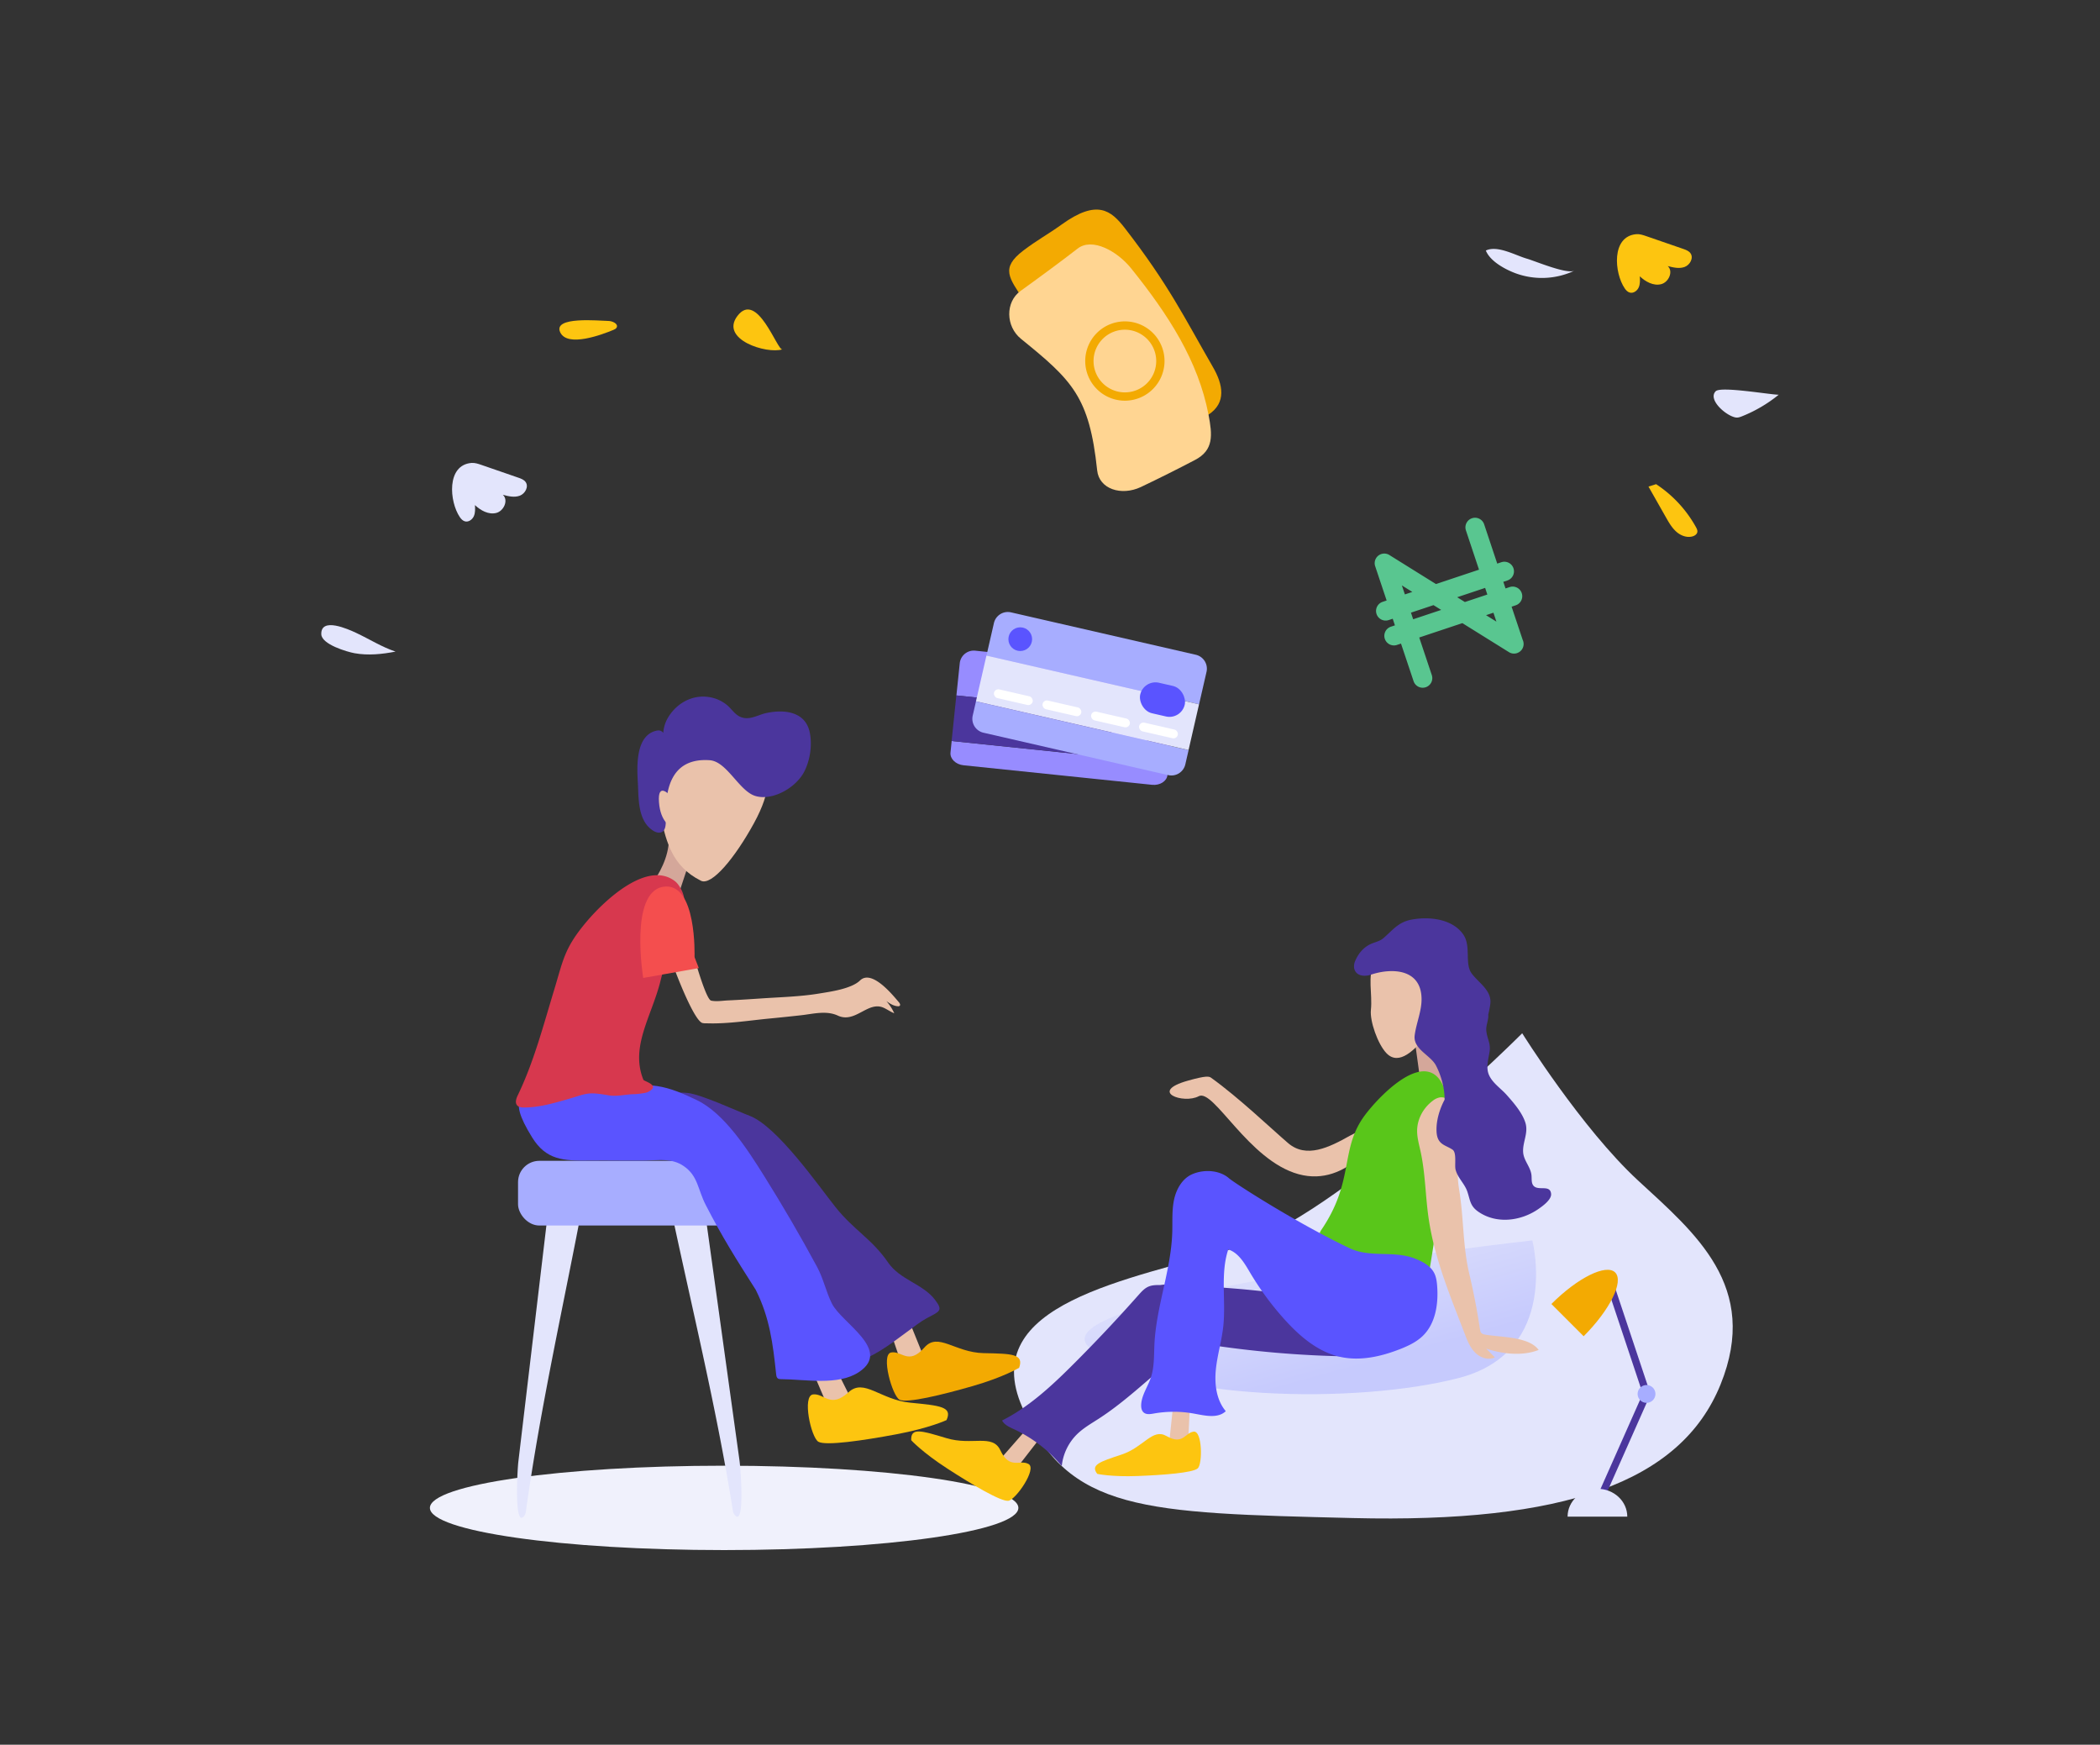 <svg id="UI" xmlns="http://www.w3.org/2000/svg" xmlns:xlink="http://www.w3.org/1999/xlink" viewBox="0 0 2673.91 2221.15"><rect x="0" y="0" width="2673.91" height="2221.15" fill="#333333" stroke="none"/><defs><style>.cls-1{fill:#fdc510;}.cls-2{fill:#e3e5fc;}.cls-3{fill:#f0f1fc;}.cls-4{opacity:0.49;fill:url(#linear-gradient);}.cls-5{fill:#eac2ab;}.cls-6{fill:#d4a79a;}.cls-7{fill:#4b369d;}.cls-8{fill:#59c61a;}.cls-9{fill:#5a54ff;}.cls-10{fill:#a7adff;}.cls-11{fill:#f3aa02;}.cls-12{fill:#d7384e;}.cls-13{fill:#f44e4e;}.cls-14{fill:#59c690;}.cls-15{fill:#978cff;}.cls-16{fill:#fff;}.cls-17{fill:#ffd592;}</style><linearGradient id="linear-gradient" x1="1696.23" y1="1751.59" x2="1639.55" y2="1546.78" gradientUnits="userSpaceOnUse"><stop offset="0" stop-color="#a7adff"/><stop offset="1" stop-color="#e3e5fc"/></linearGradient></defs><g id="Ref_and_win" data-name="Ref and win"><g id="Leaves_1" data-name="Leaves 1"><path class="cls-1" d="M2068.76,367.14c1.6,2.36,3.7,4.59,6.46,5.34,4.6,1.25,9.42-2.24,11.34-6.6s1.68-9.33,1.41-14.09c7.31,6.88,17.33,12.42,27.08,10s15.9-16.33,8.46-23.08c7.07,1.85,14.68,3.67,21.53,1.12s11.7-11.49,7.44-17.43c-2.14-3-5.84-4.35-9.31-5.55l-47.09-16.26c-4.06-1.4-8.26-2.83-12.55-2.47C2051.43,300.78,2055.35,347.47,2068.76,367.14Z"/><path class="cls-2" d="M585.53,658.37c1.61,2.36,3.71,4.59,6.46,5.34,4.6,1.25,9.42-2.24,11.35-6.6s1.68-9.33,1.4-14.09c7.32,6.88,17.33,12.43,27.08,10s15.9-16.33,8.46-23.08c7.07,1.85,14.69,3.67,21.53,1.12s11.71-11.49,7.45-17.43c-2.15-3-5.84-4.34-9.32-5.54l-47.08-16.27c-4.06-1.4-8.27-2.82-12.56-2.47C568.2,592,572.12,638.7,585.53,658.37Z"/><path class="cls-1" d="M996.16,444.75c-6.4,2-32.1-75.85-57.3-42.41C916.35,432.2,976.19,451,996.16,444.75Z"/><path class="cls-2" d="M451.46,831.58c17.23,3.11,35,1.29,52.18-2.07-17.62-5.86-33.44-16-50.26-23.87-9.91-4.63-45-20.48-44.27,1.8C409.54,820.39,442,829.88,451.46,831.58Z"/><path class="cls-2" d="M1928.9,347.57a97.39,97.39,0,0,0,75.87-3c-10,4.78-49.79-12.14-60.52-15.25-15-4.34-37.47-17.44-52.34-10.38C1897.23,332.27,1915.31,342.34,1928.9,347.57Z"/><path class="cls-1" d="M2099,619.47l22.35,39.35c3.67,6.46,7.44,13,13,18s13.34,8,20.53,6.1c2.88-.77,5.83-2.69,6.32-5.63.36-2.16-.69-4.28-1.75-6.2a155.54,155.54,0,0,0-50.76-54.71"/><path class="cls-2" d="M2210.34,531.52c2.62.39,5.24-.56,7.7-1.54a179.24,179.24,0,0,0,46.76-27.46c-11.64-.15-73.62-11-80.18-4.48C2174,508.69,2197.94,529.67,2210.34,531.52Z"/><path class="cls-1" d="M781,420c1.56-.64,3.21-1.4,4.05-2.85,2.77-4.74-5-8.49-10.45-8.57-11.67-.18-70.87-6.19-61.32,14.4C722.48,442.8,767.24,425.71,781,420Z"/></g><ellipse id="Ground_4" data-name="Ground 4" class="cls-3" cx="922.04" cy="1919.63" rx="374.64" ry="53.71"/><g id="Chair_1" data-name="Chair 1"><path class="cls-2" d="M1938.21,1315.4s75.37,120.8,147.41,187.34,155.87,134.72,105.09,259.91-200.43,176.47-468.06,169.92-362.13-8-420.81-140.73,136.65-162.55,270.09-202.91S1938.21,1315.4,1938.21,1315.4Z"/><path class="cls-4" d="M1951.09,1579.1s36.71,141.69-94.17,175.33-375.08,28.68-467-36.77S1951.09,1579.1,1951.09,1579.1Z"/></g><g id="Woman_7" data-name="Woman 7"><path id="Arm" class="cls-5" d="M1756.8,1442.48s-39.59,69.8-103.4,52.33-108.05-109.47-127.1-99.25-64.61-5.55-13.69-19.84c23.38-6.56,26.87-5.56,29.56-3.63,35.27,25.32,76.41,64.68,97.95,83.14,23.18,19.87,52.14,5.56,78.63-9.35S1846.19,1399.34,1756.8,1442.48Z"/><g id="Head"><path id="Neck" class="cls-6" d="M1799.69,1311.8l9.1,66.62c16.08,4.73,32.93,13.76,49.88,13.74-.77-12.36-12.87-26.5-18.43-38.16-6.73-14.14,9.75-46.21,10.5-62.08C1852.7,1250.45,1799.69,1311.8,1799.69,1311.8Z"/><path id="Face" class="cls-5" d="M1784.94,1211.29c-8.08-2.18-31.24,6.51-35,14-9.13,18.11-2.21,39.19-4.39,60.48-1.46,14.27,8.74,43.47,19.81,55,16.39,17.14,37-6,49.41-20.33,17.45-20.18,25.06-47,22.68-73.57-.86-9.56-3.45-19.62-10.6-26-6.88-6.16-16.59-7.76-25.74-9.1C1795.43,1210.94,1790.49,1212.79,1784.94,1211.29Z"/></g><g id="Leg"><path id="Skin" class="cls-5" d="M1314.68,1810.76l-48,54.79,16.66,17.92,46.66-60.14S1322.34,1812.24,1314.68,1810.76Z"/><path id="Shoe" class="cls-1" d="M1160.24,1833.49s14.09,15.42,46,36.09,68.26,42.23,77.7,41,36.75-40.77,25.68-46.84-24.16,7.59-35.85-17.41c-10-21.42-36-5.65-68.54-15.45S1159.54,1817.07,1160.24,1833.49Z"/><path id="Leg-2" data-name="Leg" class="cls-7" d="M1477.33,1635.91c-5.06,0-10.28,0-14.94,2-5.16,2.2-9,6.55-12.76,10.75q-39.87,45-82.43,87.56c-27.55,27.53-56.46,54.64-91.25,72.14,2.88,5.6,9.19,8.34,14.9,11a175.53,175.53,0,0,1,61.08,47,66.65,66.65,0,0,1,19.84-40.89c8-7.66,17.65-13.2,26.93-19.18,41.77-26.92,76.1-63.94,116.57-92.77a19.57,19.57,0,0,1,5.83-3.2c2.82-.8,5.82-.33,8.71.13a1313.85,1313.85,0,0,0,191.8,16.4c14.85.18,33.38-2.38,38.08-16.47,19-56.93-178.13-69.19-203.56-71.19C1531.11,1637.25,1502.29,1632.64,1477.33,1635.91Z"/></g><path id="Body" class="cls-8" d="M1799.53,1366.61c-26,9.85-55.2,43.36-64.53,57.17-28.46,42.12-11,81-52.76,142.23-4,5.9-2.67,14.47,0,21.11,3.86,9.77,14.57,14.61,24.16,18.9a388.58,388.58,0,0,1,103,67.55,1673.47,1673.47,0,0,0,32.45-251c.72-13.56,1.17-27.69-4.37-40.24C1829,1363.18,1814.78,1360.84,1799.53,1366.61Z"/><path id="Arm-2" data-name="Arm" class="cls-5" d="M1848.49,1405c13.91,33.59,3.38,72.94,9.39,109.18s4.5,71.7,12.95,107.53c5.49,23.27,10.08,46.71,13.54,70.3.26,1.76.57,3.64,1.87,5,1.45,1.48,3.76,1.9,5.9,2.24,20,3.24,54.88,2.46,67,19.3-20.33,8.1-46.22,5.24-66.77-1.7l11,11.2c-8.28,4-18.65.39-25.13-6.15s-10-15.41-13.25-24c-18.32-47.68-38.09-94.69-45.75-145.57-4.33-28.77-4.21-58.08-10.46-86.55-1.93-8.81-4.48-17.61-4.37-26.59.18-14.43,7.65-28.66,19.89-37.84a21,21,0,0,1,8.2-4.12c5.63-1.15,11.54,1.47,15.41,5.35s6.08,8.88,8.12,13.78"/><g id="Leg-3" data-name="Leg"><path id="Skin-2" data-name="Skin" class="cls-5" d="M1496.25,1765.51l-7.66,72.42,24,5,3.49-76S1503.36,1762.31,1496.25,1765.51Z"/><path id="Shoe-2" data-name="Shoe" class="cls-1" d="M1397.12,1876.33s17.94,4,51.34,2.73,70.5-4.13,76.67-9.79,5.84-47.94-5.2-46.71-13.56,17.69-34.62,5.6c-18-10.35-28.79,14.16-57.15,23.55S1388.31,1864.86,1397.12,1876.33Z"/><path id="Leg-4" data-name="Leg" class="cls-9" d="M1802.39,1602.52c9.38,3.77,19,9,23.67,17.93,2.68,5.16,3.44,11.09,3.87,16.9,1.67,22.64-2,47.51-18.31,63.32-8,7.74-18.26,12.6-28.59,16.68-24.48,9.67-51.46,15.74-77.12,9.89-28.21-6.43-51.36-26.4-70.7-47.92a375.3,375.3,0,0,1-43.63-59.4c-7-11.83-14.57-25.06-27.66-29.29-10.29,31.18-2.79,65.26-6.34,97.89-2,18.53-7.6,36.54-9.45,55.08s.61,38.68,12.64,52.9c-10.1,9.58-26.25,5.73-39.94,3.19a145.09,145.09,0,0,0-51.74-.18c-4.33.77-9.31,1.59-12.71-1.21-2.81-2.3-3.49-6.32-3.33-9.94.56-12.22,8.3-22.79,12.24-34.36,4.66-13.67,3.93-28.48,4.64-42.9,2.37-48.09,21.23-94.32,22.7-142.45.41-13.79-.59-27.75,2.25-41.24s10.4-26.94,23-32.5c14.77-6.51,34.66-5.55,46.86,5,7.5,6.5,85.89,56.85,153.4,89C1745.21,1601.81,1774.59,1591.35,1802.39,1602.52Z"/></g><path id="Hair" class="cls-7" d="M1960.3,1512.53c-2.91-.19-5.65-.78-7.54-2.84-3.29-3.58-2.19-9.17-2.79-14-1.33-10.59-10-18.28-10.59-29.15-.72-12.66,6.92-24.22,2.92-37.13s-15-25.54-23.88-35.51c-7.28-8.2-17.53-14.7-22.29-24.91-4.48-9.6-1-20.34.55-30.19,1.64-10.8-3.22-16.42-4.18-26.69-.66-7,3.11-13.48,2.49-20.42,1-4.19,1.84-8.55,2.5-12.78,2.82-17.88-14.9-27.61-23.7-39.76-9.22-12.74-.19-34.79-10.86-49.84-14.2-20-44.21-22.84-66.44-18.42-16.37,3.26-23.33,13.46-35.18,23.57-5,4.3-12.25,5.16-17.94,8.29-8.37,4.59-13.91,11.58-17.85,20.59a17,17,0,0,0-1.46,7.29,11.74,11.74,0,0,0,2.1,6.57c4.12,5.71,12.69,5.86,19.36,3.63,27-9,63.73-7.42,64.53,30.14.35,16-6.71,31.27-8.75,47.07-2.26,17.56,20.12,25.16,27,38.23,6.7,12.7,11.28,29.29,11.08,43.81,0,0-11.33,19.52-10.22,40.7.88,16.77,11.42,16.72,20.37,22.81,5.5,3.74,2.42,19.59,3.79,25.17,2.64,10.76,11.51,17.88,15,28.16,3.78,11.11,3.34,18.32,14.18,25.78,22.87,15.74,53.65,11.92,75.83-3.23,5.15-3.52,17.38-12,16.66-19.64C1974.21,1511.38,1966.82,1513,1960.3,1512.53Z"/></g><g id="Chair_2" data-name="Chair 2"><path class="cls-2" d="M662.37,1931.33c-6.59-7.7-3.4-61.84-2.36-70.52l12.41-104.49,25.17-211.93,2.88-24.22c2-13.43,13.36-23.66,25.25-22.73s20,12.68,18,26.11c-25,133-55.44,266.31-74,400a12.15,12.15,0,0,1-1.58,5.25C665.7,1932.49,663.8,1933,662.37,1931.33Z"/><path class="cls-2" d="M940.6,1929.92c6.44-7.93,2.2-61.94,1-70.58l-14.44-104-29.27-211-3.34-24.11c-2.26-13.36-13.81-23.17-25.68-21.82s-19.75,13.39-17.49,26.75c27.6,132.08,60.57,264.23,81.68,397.25a11.91,11.91,0,0,0,1.68,5.19C937.29,1931.2,939.2,1931.65,940.6,1929.92Z"/><rect class="cls-10" x="659.61" y="1477.79" width="279.58" height="82.37" rx="27.15"/></g><g id="Man_4" data-name="Man 4"><g id="Head-2" data-name="Head"><path id="Neck-2" data-name="Neck" class="cls-6" d="M881.53,1085.71l-22.36,67.49-59.25,6.06s45.1-38.38,51.09-81.87S881.53,1085.71,881.53,1085.71Z"/><path id="Face-2" data-name="Face" class="cls-5" d="M976.76,985.19s7.46,18.66-16.87,63S906,1128,892.51,1121.24c-37.38-18.68-43.63-50.4-50.8-78.12-8.79-34,44.14-96.62,44.14-96.62L922,938.09Z"/><path id="Hair-2" data-name="Hair" class="cls-7" d="M1023,984.26c.39-.66.76-1.35,1.12-2.06,7.39-14.5,10.18-33.39,7-49.39-5.3-27.1-32.52-30-55.39-25.07-10.45,2.24-20.22,9.07-31.29,5.53-8.25-2.64-12.42-10.37-18.69-15.64a47.37,47.37,0,0,0-25.6-10.56c-19.46-2-37.37,8-48,24a44.06,44.06,0,0,0-7.62,22c-1.94-2.73-4.72-3.62-8-3-27.17,5.29-25.61,44.73-24.41,65.43,1,17.28,0,38.77,10.56,53.57,4.2,5.91,15.2,15.3,21.89,8.75,6-5.85,1.31-23.77,2.9-31.45,2.24-10.77,1.26-62.45,56.23-58.56,21.85,1.55,37.25,38.92,57.8,45.42C982.42,1019.78,1011.39,1004.29,1023,984.26Z"/><path id="Ear" class="cls-5" d="M852.43,1012s-15.25-16.91-13.37,9.1,15.57,31.26,15.57,31.26Z"/></g><g id="Leg-5" data-name="Leg"><path id="Skin-3" data-name="Skin" class="cls-5" d="M1141.49,1641.66l35.26,87.16-26.17,15.54-31.71-93.27S1132,1640.42,1141.49,1641.66Z"/><path id="Shoe-3" data-name="Shoe" class="cls-11" d="M1297.67,1741.25s-19.54,11.88-59,23.25-84,22.11-93.23,17.45-24.23-57.4-10.87-60.14,22.27,16.77,42.51-6.41c17.34-19.86,38.82,6.49,75.4,7.21S1303.81,1723.58,1297.67,1741.25Z"/><path id="Leg-6" data-name="Leg" class="cls-7" d="M875.63,1391.42c17.81,2,62.3,22.81,78.71,29,35.19,13.22,88,89.31,109.44,116.23,23.63,29.69,46.09,40.07,67.33,71,14.87,21.47,44,27,59.07,46.59,11.46,14.91,6.19,15.07-11.38,24.61-24.1,13.08-95.29,82.14-106.25,39.94-4.09-15.76-33.28-49.2-43.91-62.36-25-30.86-17.83-78.19-39.23-110.89-10.42-15.92-17.91-34.62-36.06-44.51-15.25-8.3-34.61-8.4-52.78-8.23-25.05.25-39.12-43.29-64.17-43-33,.32-67.2,32.39-93.69,15.81-44.52-27.89,15.78-30.29,40.69-31.26C832.72,1432.37,826.62,1385.9,875.63,1391.42Z"/></g><g id="Leg-7" data-name="Leg"><path id="Skin-4" data-name="Skin" class="cls-5" d="M1041.93,1697.43l42,84-26.65,16.94-38.65-90.3S1031.89,1696.78,1041.93,1697.43Z"/><path id="Shoe-4" data-name="Shoe" class="cls-1" d="M1205.18,1807.87s-21.45,10.11-63.83,18.06-89.92,14.89-99.3,9.51-21-58.67-6.75-60.27,22.1,18.41,45.16-2.8c19.76-18.18,40.28,9.62,78.65,13.35S1213,1790.93,1205.18,1807.87Z"/><path id="Leg-8" data-name="Leg" class="cls-9" d="M836.4,1382.59c17.81,2.55,34.23,10,50.63,17.78,35.19,16.79,64.63,62.71,86.05,96.91q35.45,56.58,67.32,115.58c8.06,14.92,11.37,31.63,18.86,46.66,12.39,24.87,76.44,58.86,34.74,87-26.76,18-69,9.35-99.21,9.24-1.57,0-3.27-.06-4.49-1-1.46-1.16-1.76-3.21-2-5.06-4.18-39.26-8.18-72.1-26-107.67-25-39.21-42.28-66.46-63.67-108-10.42-20.24-9.71-36.85-27.87-49.41-15.24-10.55-31-7.4-49.12-7.17-25.05.3-46.55-.31-71.6,0-33,.4-54.6-.67-72.46-29.42-34.2-55.09-9.87-54.1,15-55.33C742,1390.22,787.38,1375.58,836.4,1382.59Z"/></g><path id="Arm-3" data-name="Arm" class="cls-5" d="M876.48,1192.21s20.89,79.87,29,81.64c6.77,1.47,15,0,21.86-.29,14-.64,28-1.54,42-2.5,24.21-1.65,49.14-2.23,73.12-6.16,14.65-2.4,41.53-6,52.64-16.73,15.06-14.57,41.92,18.91,49.53,27.83,1.1,1.29,2.17,3.35.91,4.48a3,3,0,0,1-2.19.54c-5.43-.24-10.23-3.42-14.71-6.49a61,61,0,0,1,10,15.39c-5-1.88-9.24-5.21-14.14-7.25-19.67-8.18-35.62,20.46-57.67,10.26-14.78-6.83-31.47-2.15-46.85-.45q-20.76,2.31-41.57,4.31c-25.92,2.53-53,6.92-79.15,5.92a18,18,0,0,1-5-.4c-8.2-2.77-23.85-38-35.46-68.62-7.33-19.35-16.83-40.17-10-70.45C855,1135.48,884.14,1148,876.48,1192.21Z"/><g id="Body-2" data-name="Body"><path class="cls-12" d="M841.11,1248.33a319.15,319.15,0,0,1,14.3-43.9c8.79-21.49,24.56-50.73,11.1-73.72-1.89-3.24-4-6.51-7.12-8.93-35.15-27-89.67,24.49-112.41,51.44-28.65,34-29.66,48.46-41.8,88.38-13.48,44.32-25.59,90.75-46,132.94-2.21,4.56-4,10.78.67,13.84,2.13,1.38,4.95,1.54,7.58,1.53,18.23,0,35.71-5,52.89-9.85,27.21-7.64,26-10.63,54.49-5.66,11.17,1.95,21.8-1.38,33.13-1.47,2.8,0,13.9-1.32,16.27-2.42,18.52-8.62-4.06-13.68-5-15.94C802.17,1332.4,829.88,1293.7,841.11,1248.33Z"/><path class="cls-13" d="M884.34,1218.47s3.35-96.63-40-89.53S819,1245,819,1245l70.77-12.59Z"/></g></g><g id="Lamp"><rect class="cls-7" x="1992.49" y="1835.7" width="149.95" height="9.25" rx="4.08" transform="translate(4588.21 697.05) rotate(113.93)"/><rect class="cls-7" x="1997.04" y="1696.5" width="149.95" height="9.25" rx="4.08" transform="translate(3030.15 -802.68) rotate(71.55)"/><circle class="cls-10" cx="2096.51" cy="1774.57" r="11.36"/><path class="cls-2" d="M2034,1895.31c-21,0-38,15.88-38,35.47h76C2072,1911.19,2055,1895.31,2034,1895.31Z"/><path class="cls-11" d="M2056.58,1619.91c-11.34-11.34-47.7,6.64-81.21,40.14l41.07,41.07C2049.94,1667.61,2067.92,1631.25,2056.58,1619.91Z"/><path class="cls-2" d="M1972,1708.37a1.83,1.83,0,0,1-1.35-.58,1.88,1.88,0,0,1,0-2.65l17.41-16.64a1.88,1.88,0,0,1,2.6,2.71l-17.42,16.64A1.85,1.85,0,0,1,1972,1708.37Z"/><path class="cls-2" d="M1991.63,1725.74a1.83,1.83,0,0,1-.92-.24,1.87,1.87,0,0,1-.71-2.55l11.79-21a1.87,1.87,0,1,1,3.27,1.83l-11.8,21A1.85,1.85,0,0,1,1991.63,1725.74Z"/><path class="cls-2" d="M1952.83,1689a1.87,1.87,0,0,1-.68-3.62l22.45-8.73a1.87,1.87,0,0,1,1.36,3.49l-22.45,8.73A1.79,1.79,0,0,1,1952.83,1689Z"/></g><path class="cls-14" d="M1922.17,747.39l-5.2,1.74-2.81-8.43,5.2-1.74a12.23,12.23,0,1,0-7.74-23.21l-5.2,1.74-16.66-50a12.23,12.23,0,0,0-23.21,7.74l16.66,50-54.83,18.29-59.31-36.95a12.24,12.24,0,0,0-16.86,3.92h0a12.25,12.25,0,0,0-.87,11.24c.08.29.15.59.25.89l14,41.85-5.11,1.71a12.23,12.23,0,1,0,7.74,23.21l5.11-1.71,2.81,8.43-5.11,1.71a12.24,12.24,0,0,0-7.74,15.47h0a12.24,12.24,0,0,0,15.48,7.74l5.12-1.71,16,47.84a12.24,12.24,0,0,0,15.48,7.74h0a12.23,12.23,0,0,0,7.73-15.48l-16-47.84L1862,793.27l59.32,36.94a12.24,12.24,0,0,0,16.85-3.91h0a12.2,12.2,0,0,0,.62-11.78,3,3,0,0,0-.09-.32l-14-41.86,5.21-1.74a12.22,12.22,0,0,0,7.73-15.47h0A12.24,12.24,0,0,0,1922.17,747.39ZM1891,748.44l2.81,8.43-28.62,9.54-9.79-6.09Zm-106-3.15,13.3,8.28-9.48,3.16Zm14.37,43.08-2.81-8.43,28.71-9.57,9.79,6.1Zm106,3-13.18-8.21,9.39-3.13Z"/><g id="Cards"><path class="cls-15" d="M1210.26,958.08c-.81,7.86,6.63,15.13,16.54,16.15L1467,999.11c9.92,1,18.69-4.56,19.51-12.41L1488,972l-276.25-28.62Z"/><path class="cls-15" d="M1498.31,872.7a17.94,17.94,0,0,0-16.2-19.46l-240.2-24.88a18,18,0,0,0-19.84,15.73l-4.28,41.27L1494,914Z"/><rect class="cls-7" x="1323.76" y="789.8" width="58.31" height="277.72" transform="translate(289.79 2178.7) rotate(-84.09)"/><circle class="cls-15" cx="1252.86" cy="870.22" r="15.1"/><rect class="cls-15" x="1412.86" y="904.66" width="58.14" height="39.85" rx="19.93" transform="translate(102.94 -143.65) rotate(5.91)"/><path class="cls-10" d="M1238.54,911.05a18.19,18.19,0,0,0,13.62,21.72l235.37,54a18.19,18.19,0,0,0,21.72-13.62l4.17-18.21-270.7-62.06Z"/><path class="cls-10" d="M1536.26,855.27a18.17,18.17,0,0,0-13.61-21.71l-235.38-54a18.17,18.17,0,0,0-21.71,13.61l-9.5,41.42,270.7,62.06Z"/><rect class="cls-2" x="1354.88" y="755.91" width="59.72" height="277.72" transform="translate(203.17 2044.55) rotate(-77.09)"/><circle class="cls-9" cx="1299.08" cy="813.7" r="15.1"/><rect class="cls-9" x="1451.05" y="870.76" width="58.14" height="39.85" rx="19.93" transform="translate(236.46 -308.22) rotate(12.91)"/><rect class="cls-16" x="1264.97" y="881.94" width="50.51" height="11.33" rx="5.66" transform="translate(230.96 -265.87) rotate(12.91)"/><rect class="cls-16" x="1326.83" y="896.12" width="50.51" height="11.33" rx="5.66" transform="translate(235.7 -279.33) rotate(12.91)"/><rect class="cls-16" x="1388.69" y="910.3" width="50.51" height="11.33" rx="5.66" transform="translate(240.43 -292.79) rotate(12.91)"/><rect class="cls-16" x="1449.77" y="924.3" width="50.51" height="11.33" rx="5.66" transform="translate(245.1 -306.09) rotate(12.91)"/></g><g id="Cash"><path class="cls-11" d="M1538.76,527.84q-31.68,21.06-64.33,40.73c-23.61,14-49.7,6.55-59.56-15.6-27.19-60.22-72.92-111.8-111.6-171.2-18.22-28-29.72-40.33-.35-62.75,17.19-13.13,31.43-20.65,48.84-33.18,45.23-32.57,62.87-18.15,80.54,4.68,55.79,72.05,75.41,113.17,111.71,176.07C1557.6,489.75,1561.66,512.81,1538.76,527.84Z"/><path class="cls-17" d="M1521.27,585.74q-34,17.79-68.62,34.28c-25,11.73-53.14,2.51-55.63-21.15-9.91-94.06-31.77-114.6-97-167.5-19.67-15.95-20-46.94-.65-60.92,18.09-12.93,55.18-40.2,72.57-53.85,18.53-14.71,50.49,3,68.15,24.84,47.56,59.09,85.65,118.18,98.69,186.4C1543.7,553.68,1545.82,573.08,1521.27,585.74Z"/><path class="cls-11" d="M1432.31,510.1a50.48,50.48,0,1,1,50.47-50.48A50.54,50.54,0,0,1,1432.31,510.1Zm0-90.37a39.9,39.9,0,1,0,39.89,39.89A39.95,39.95,0,0,0,1432.31,419.73Z"/></g></g></svg>